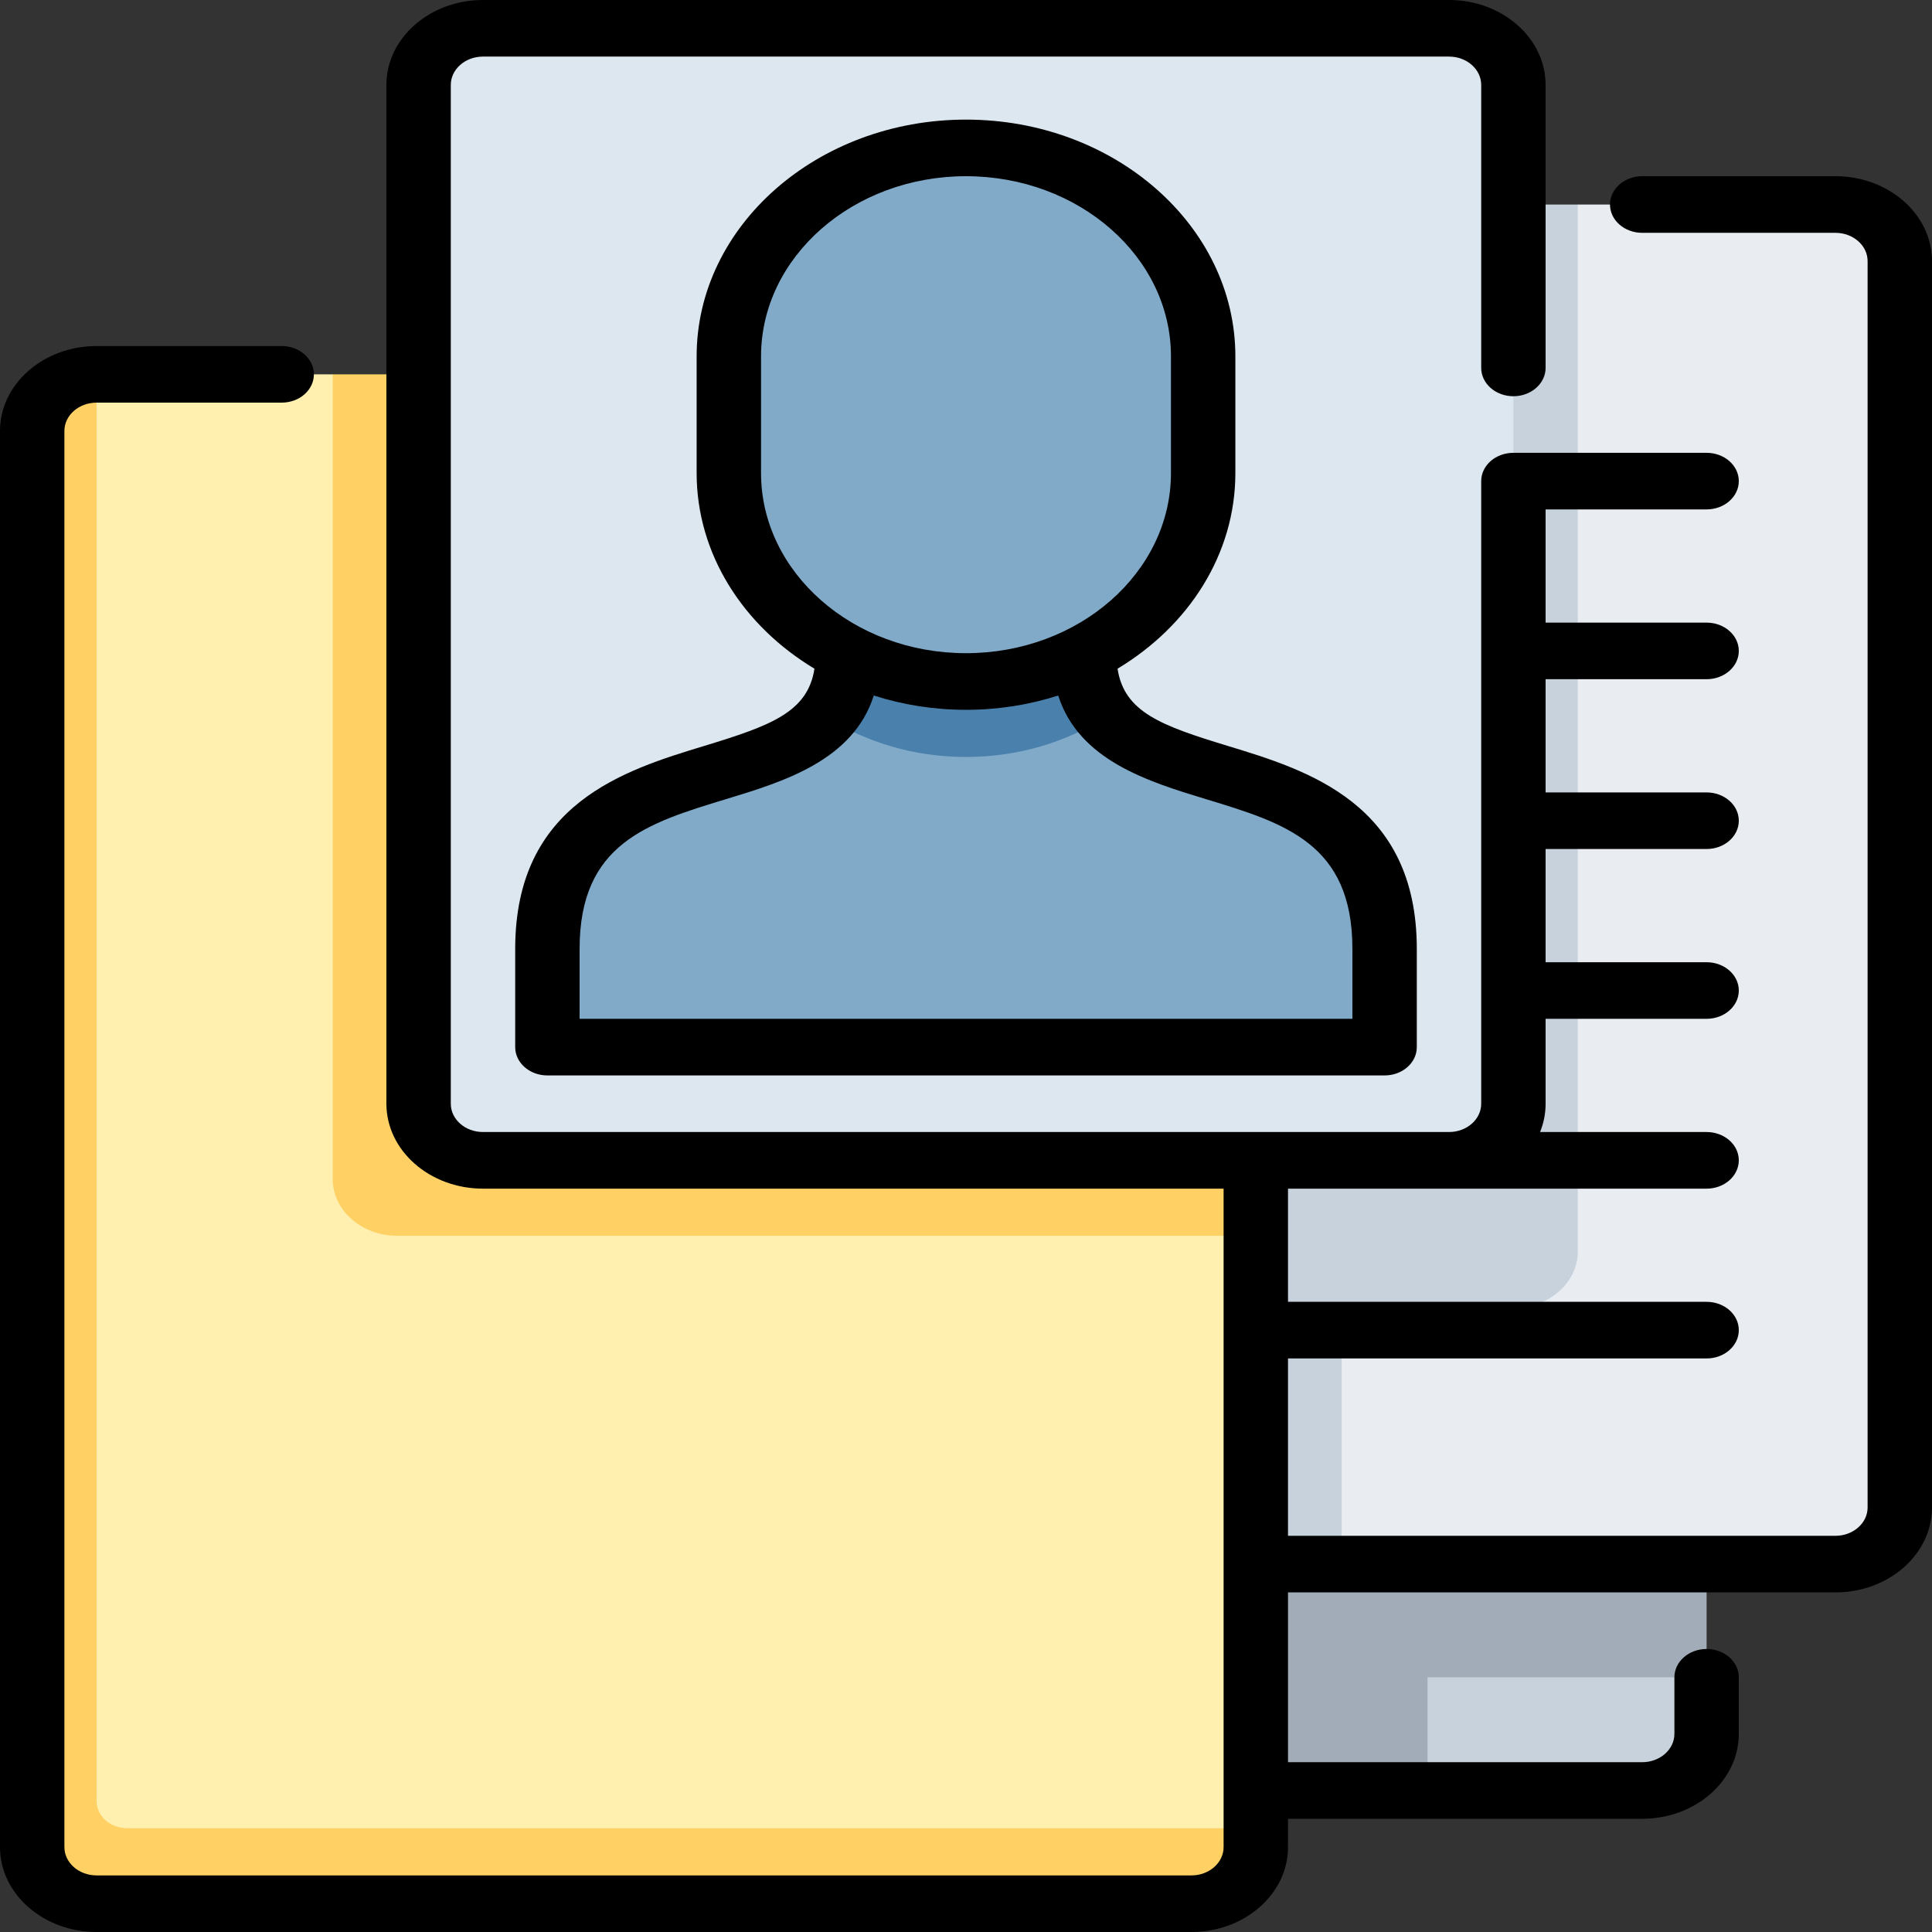 <svg width="45" height="45" viewBox="0 0 45 45" fill="none" xmlns="http://www.w3.org/2000/svg">
<rect x="0" y="0" width="45" height="45" fill="#333333" stroke="none"/>
<path d="M33.25 41.704H29.288L24.75 33.687L39.75 36.431V39.067L33.25 41.704Z" fill="#A2ABB8"/>
<path d="M33.25 41.704H38.25C39.075 41.704 39.75 41.111 39.75 40.386V39.067H33.25V41.704Z" fill="#C8D2DC"/>
<path d="M36.75 4.764H42.75C43.575 4.764 44.25 5.357 44.25 6.082V35.112C44.25 35.837 43.575 36.431 42.75 36.431H17.25C16.425 36.431 15.75 35.837 15.75 35.112V25.708L36.75 4.764Z" fill="#E9EDF1"/>
<path d="M17.25 4.764H36.75V29.151C36.75 29.876 36.075 30.469 35.25 30.469H31.25V36.431H28.25L15.75 6.082C15.75 5.357 16.425 4.764 17.25 4.764Z" fill="#C8D2DC"/>
<path d="M2.25 8.719C1.425 8.719 0.75 9.312 0.75 10.037V43.65C0.75 44.03 1.104 44.341 1.536 44.341H28.464C28.896 44.341 29.25 44.03 29.25 43.65V42.583L2.25 8.719Z" fill="#FFD064"/>
<path d="M7.75 8.719H2.25V41.956C2.25 42.301 2.571 42.583 2.964 42.583H29.25V28.784L7.75 8.719Z" fill="#FFF0AF"/>
<path d="M27.75 8.719H7.75V27.466C7.75 28.191 8.425 28.784 9.25 28.784H29.25V10.037C29.25 9.312 28.575 8.719 27.75 8.719Z" fill="#FFD064"/>
<path d="M33.75 27.026H11.25C10.425 27.026 9.75 26.433 9.75 25.708V1.978C9.75 1.252 10.425 0.659 11.25 0.659H33.75C34.575 0.659 35.25 1.252 35.25 1.978V25.708C35.25 26.433 34.575 27.026 33.75 27.026Z" fill="#DCE7EF"/>
<path d="M25.747 16.703C24.836 17.287 20.165 17.287 19.253 16.703C17.662 18.587 12.75 17.561 12.75 22.1V24.39H32.25C32.25 24.39 32.25 23.972 32.25 22.1C32.25 17.561 27.338 18.587 25.747 16.703Z" fill="#81A9C8"/>
<path d="M25.747 16.703C25.44 16.339 25.256 15.867 25.256 15.226H19.744C19.744 15.868 19.56 16.339 19.253 16.703C20.164 17.286 21.286 17.631 22.5 17.631C23.714 17.631 24.836 17.286 25.747 16.703Z" fill="#4980AC"/>
<path d="M28.024 8.3C28.024 5.619 25.551 3.445 22.5 3.445C19.449 3.445 16.976 5.619 16.976 8.3V11.018C16.976 13.7 19.449 15.874 22.5 15.874C25.551 15.874 28.024 13.7 28.024 11.018C28.024 10.427 28.024 8.892 28.024 8.3Z" fill="#81A9C8"/>
<path d="M27.75 45H2.25C1.009 45 0 44.113 0 43.023V10.037C0 8.947 1.009 8.06 2.25 8.06H6.561C6.975 8.06 7.311 8.355 7.311 8.719C7.311 9.083 6.975 9.378 6.561 9.378H2.25C1.836 9.378 1.5 9.674 1.5 10.037V43.023C1.5 43.386 1.836 43.682 2.25 43.682H27.75C28.164 43.682 28.5 43.386 28.5 43.023V27.686H11.25C10.009 27.686 9 26.798 9 25.708V1.978C9 0.887 10.009 0 11.25 0H33.75C34.991 0 36 0.887 36 1.978V8.569C36 8.933 35.664 9.229 35.25 9.229C34.836 9.229 34.5 8.933 34.5 8.569V1.978C34.5 1.614 34.164 1.318 33.75 1.318H11.25C10.836 1.318 10.5 1.614 10.5 1.978V25.708C10.5 26.072 10.836 26.367 11.25 26.367H33.75C34.164 26.367 34.5 26.072 34.5 25.708V11.206C34.5 10.842 34.836 10.547 35.25 10.547H39.75C40.164 10.547 40.5 10.842 40.5 11.206C40.5 11.57 40.164 11.865 39.75 11.865H36V14.502H39.75C40.164 14.502 40.5 14.797 40.5 15.161C40.5 15.525 40.164 15.82 39.75 15.82H36V18.457H39.75C40.164 18.457 40.5 18.752 40.5 19.116C40.5 19.48 40.164 19.775 39.75 19.775H36V22.412H39.75C40.164 22.412 40.5 22.707 40.5 23.071C40.5 23.435 40.164 23.73 39.75 23.73H36V25.708C36 25.939 35.955 26.161 35.871 26.367H39.75C40.164 26.367 40.5 26.662 40.5 27.026C40.5 27.39 40.164 27.686 39.75 27.686H30V30.322H39.75C40.164 30.322 40.5 30.617 40.5 30.981C40.5 31.346 40.164 31.641 39.75 31.641H30V35.772H42.75C43.164 35.772 43.5 35.476 43.5 35.112V6.082C43.5 5.719 43.164 5.423 42.75 5.423H38.25C37.836 5.423 37.5 5.128 37.5 4.764C37.5 4.4 37.836 4.104 38.25 4.104H42.75C43.991 4.104 45 4.992 45 6.082V35.112C45 36.203 43.991 37.09 42.75 37.09H30V41.045H38.25C38.664 41.045 39 40.749 39 40.386V39.067C39 38.703 39.336 38.408 39.75 38.408C40.164 38.408 40.5 38.703 40.5 39.067V40.386C40.5 41.476 39.491 42.363 38.25 42.363H30V43.023C30 44.113 28.991 45 27.75 45ZM32.25 25.049H12.75C12.336 25.049 12 24.754 12 24.39V22.1C12 18.712 14.548 17.938 16.409 17.372C17.944 16.904 18.816 16.59 18.97 15.575C17.314 14.581 16.226 12.909 16.226 11.018V8.3C16.226 5.26 19.041 2.786 22.5 2.786C25.959 2.786 28.774 5.26 28.774 8.3V11.018C28.774 12.909 27.686 14.581 26.03 15.575C26.184 16.59 27.056 16.904 28.591 17.372C30.452 17.938 33 18.712 33 22.1V24.39C33 24.754 32.664 25.049 32.25 25.049ZM13.5 23.73H31.5V22.1C31.5 19.651 29.925 19.172 28.101 18.617C26.754 18.208 25.13 17.714 24.648 16.2C23.977 16.415 23.254 16.533 22.5 16.533C21.746 16.533 21.023 16.415 20.352 16.2C19.87 17.714 18.246 18.208 16.899 18.617C15.075 19.172 13.5 19.651 13.5 22.1V23.73ZM22.5 4.104C19.868 4.104 17.726 5.987 17.726 8.3V11.018C17.726 13.332 19.868 15.214 22.5 15.214C25.132 15.214 27.274 13.332 27.274 11.018V8.3C27.274 5.987 25.132 4.104 22.5 4.104Z" fill="black"/>
</svg>
